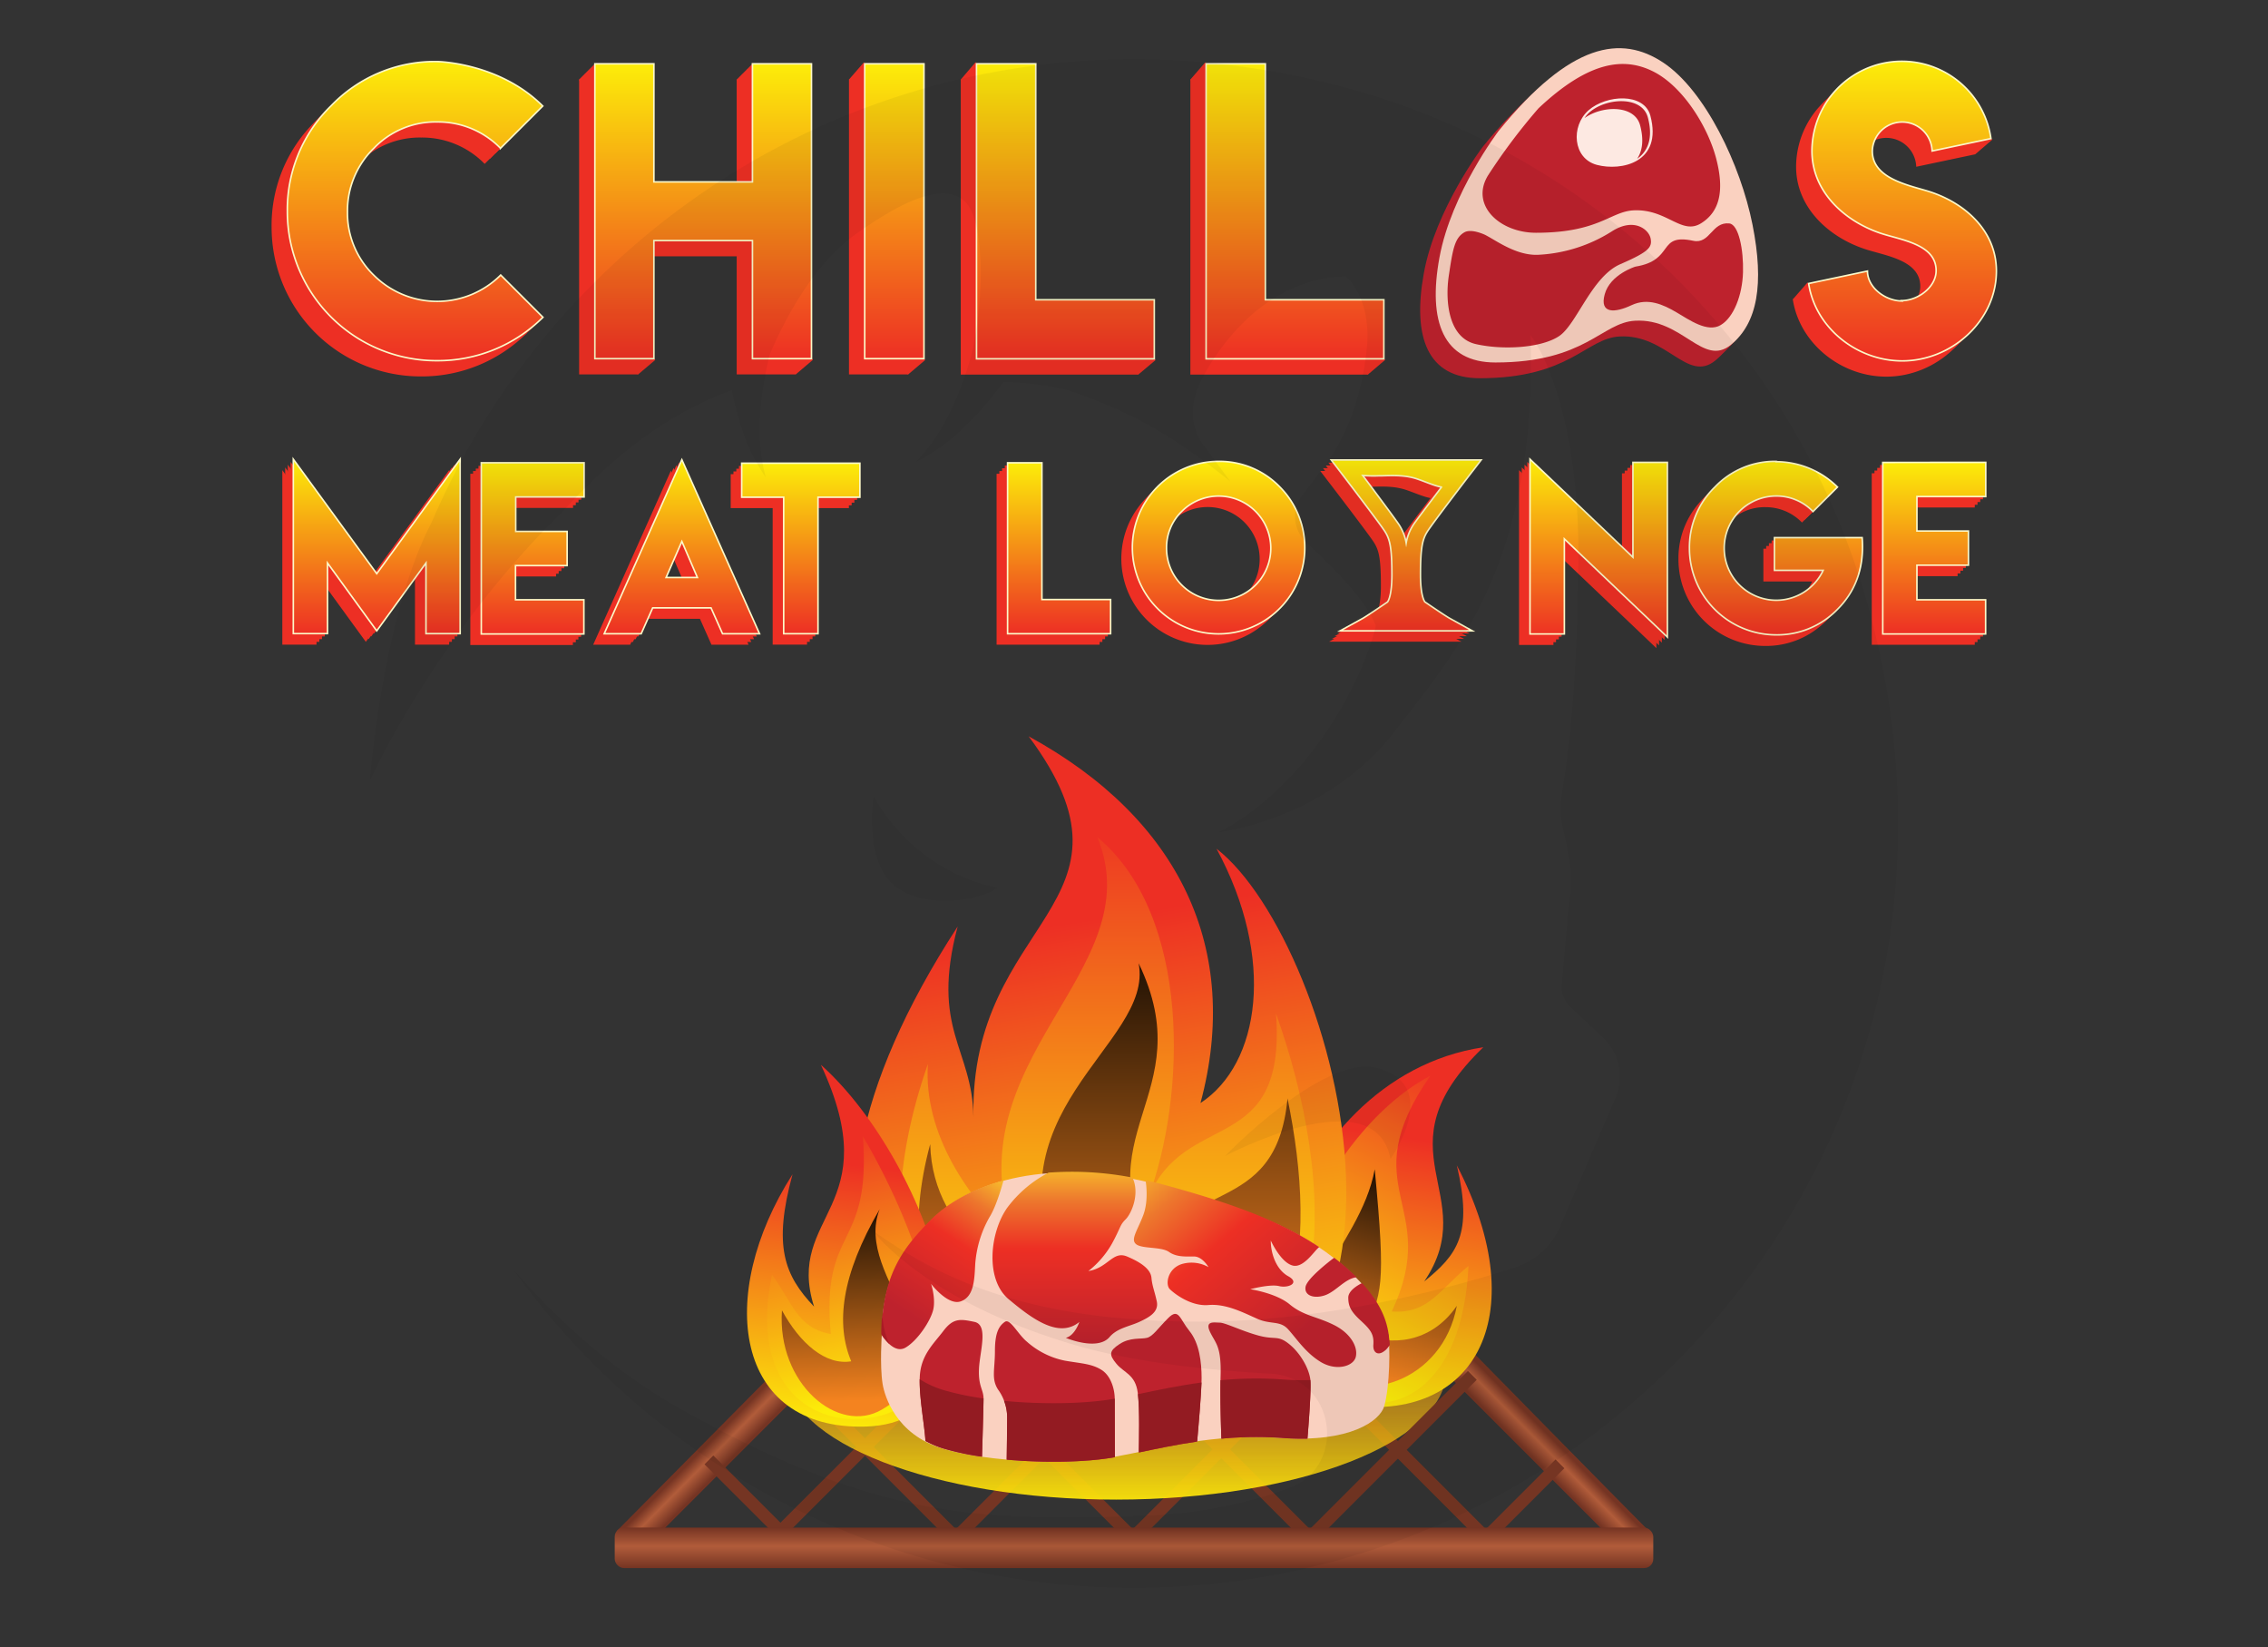 <svg xmlns="http://www.w3.org/2000/svg" xmlns:xlink="http://www.w3.org/1999/xlink" viewBox="0 0 730 530"><rect x="0" y="0" width="730" height="530" fill="#333333" stroke="none"/><defs><style>.cls-1{isolation:isolate;}.cls-2{fill:#ed2f24;}.cls-3{fill:#be222d;}.cls-4{fill:url(#linear-gradient);}.cls-5{fill:url(#linear-gradient-2);}.cls-6{fill:url(#linear-gradient-3);}.cls-7{fill:url(#linear-gradient-4);}.cls-8{fill:url(#linear-gradient-5);}.cls-9{fill:url(#linear-gradient-6);}.cls-10{fill:#fad1c0;}.cls-11{fill:#fde9e2;}.cls-12,.cls-23,.cls-24{fill:none;}.cls-12{stroke:#fcf8c8;stroke-miterlimit:10;stroke-width:0.5px;}.cls-13{fill:url(#linear-gradient-7);}.cls-14{fill:url(#linear-gradient-8);}.cls-15{fill:url(#linear-gradient-9);}.cls-16{fill:url(#linear-gradient-10);}.cls-17{fill:url(#linear-gradient-11);}.cls-18{fill:url(#linear-gradient-12);}.cls-19{fill:url(#linear-gradient-13);}.cls-20{fill:url(#linear-gradient-14);}.cls-21{fill:url(#linear-gradient-15);}.cls-22{fill:url(#linear-gradient-16);}.cls-23,.cls-24{stroke:#753523;stroke-linejoin:round;stroke-width:4px;}.cls-23{stroke-linecap:round;}.cls-25{fill:url(#linear-gradient-17);}.cls-26,.cls-31,.cls-34,.cls-37{mix-blend-mode:screen;}.cls-26{fill:url(#linear-gradient-18);}.cls-27{fill:url(#linear-gradient-19);}.cls-28{fill:url(#linear-gradient-20);}.cls-29{fill:url(#linear-gradient-21);}.cls-30{fill:url(#linear-gradient-22);}.cls-31{fill:url(#linear-gradient-23);}.cls-32{fill:url(#linear-gradient-24);}.cls-33{fill:url(#linear-gradient-25);}.cls-34{fill:url(#linear-gradient-26);}.cls-35{fill:url(#linear-gradient-27);}.cls-36{fill:url(#linear-gradient-28);}.cls-37{fill:url(#linear-gradient-29);}.cls-38{fill:url(#linear-gradient-30);}.cls-39{fill:url(#linear-gradient-31);}.cls-40{fill:#931b22;}.cls-41{fill:#a91b25;}.cls-42{fill:url(#linear-gradient-32);}.cls-43{fill:url(#linear-gradient-33);}.cls-44{opacity:0.05;}</style><linearGradient id="linear-gradient" x1="133.61" y1="116.06" x2="133.61" y2="19.76" gradientUnits="userSpaceOnUse"><stop offset="0" stop-color="#ed2f24"/><stop offset="1" stop-color="#fced09"/></linearGradient><linearGradient id="linear-gradient-2" x1="226.33" y1="115.41" x2="226.33" y2="20.53" xlink:href="#linear-gradient"/><linearGradient id="linear-gradient-3" x1="287.86" y1="115.41" x2="287.86" y2="20.53" xlink:href="#linear-gradient"/><linearGradient id="linear-gradient-4" x1="342.92" y1="115.41" x2="342.92" y2="20.53" xlink:href="#linear-gradient"/><linearGradient id="linear-gradient-5" x1="416.82" y1="115.41" x2="416.82" y2="20.53" xlink:href="#linear-gradient"/><linearGradient id="linear-gradient-6" x1="612.36" y1="116.13" x2="612.36" y2="19.69" xlink:href="#linear-gradient"/><linearGradient id="linear-gradient-7" x1="121.25" y1="203.89" x2="121.25" y2="147.76" xlink:href="#linear-gradient"/><linearGradient id="linear-gradient-8" x1="171.44" y1="203.96" x2="171.44" y2="148.91" xlink:href="#linear-gradient"/><linearGradient id="linear-gradient-9" x1="219.49" y1="203.89" x2="219.49" y2="147.93" xlink:href="#linear-gradient"/><linearGradient id="linear-gradient-10" x1="257.75" y1="203.89" x2="257.75" y2="149.05" xlink:href="#linear-gradient"/><linearGradient id="linear-gradient-11" x1="340.89" y1="203.91" x2="340.89" y2="148.92" xlink:href="#linear-gradient"/><linearGradient id="linear-gradient-12" x1="392.24" y1="204.28" x2="392.24" y2="148.47" xlink:href="#linear-gradient"/><linearGradient id="linear-gradient-13" x1="514.57" y1="205.03" x2="514.57" y2="147.76" xlink:href="#linear-gradient"/><linearGradient id="linear-gradient-14" x1="571.63" y1="204.32" x2="571.63" y2="148.47" xlink:href="#linear-gradient"/><linearGradient id="linear-gradient-15" x1="622.57" y1="203.98" x2="622.57" y2="148.78" xlink:href="#linear-gradient"/><linearGradient id="linear-gradient-16" x1="452.61" y1="202.95" x2="452.61" y2="148" xlink:href="#linear-gradient"/><linearGradient id="linear-gradient-17" x1="424.86" y1="457.93" x2="418.36" y2="451.47" gradientTransform="matrix(-1, 0, 0, 1, 907.22, 0)" gradientUnits="userSpaceOnUse"><stop offset="0" stop-color="#753423"/><stop offset="0.54" stop-color="#b15c3a"/><stop offset="0.95" stop-color="#753423"/></linearGradient><linearGradient id="linear-gradient-18" x1="356.53" y1="288.73" x2="356.53" y2="437.19" gradientUnits="userSpaceOnUse"><stop offset="0"/><stop offset="1" stop-color="#f4831f"/></linearGradient><linearGradient id="linear-gradient-19" x1="232.44" y1="472.29" x2="226" y2="465.89" gradientTransform="matrix(1, 0, 0, 1, 0, 0)" xlink:href="#linear-gradient-17"/><linearGradient id="linear-gradient-20" x1="359.24" y1="377.45" x2="359.24" y2="487.92" gradientUnits="userSpaceOnUse"><stop offset="0" stop-color="#ed2f24" stop-opacity="0"/><stop offset="1" stop-color="#fced09"/></linearGradient><linearGradient id="linear-gradient-21" x1="544.02" y1="366.11" x2="558.13" y2="454.93" gradientTransform="matrix(-1, 0, 0, 1, 996.83, 0)" xlink:href="#linear-gradient"/><linearGradient id="linear-gradient-22" x1="520.33" y1="346.33" x2="567.05" y2="442.05" gradientTransform="matrix(-1, 0, 0, 1, 996.83, 0)" xlink:href="#linear-gradient"/><linearGradient id="linear-gradient-23" x1="537.7" y1="372.69" x2="557.86" y2="441.41" gradientTransform="matrix(-1, 0, 0, 1, 996.83, 0)" xlink:href="#linear-gradient-18"/><linearGradient id="linear-gradient-24" x1="340.69" y1="297.58" x2="367.22" y2="464.6" xlink:href="#linear-gradient"/><linearGradient id="linear-gradient-25" x1="356.47" y1="258.51" x2="356.47" y2="443.84" xlink:href="#linear-gradient"/><linearGradient id="linear-gradient-26" x1="357.1" y1="289.14" x2="357.1" y2="437.2" xlink:href="#linear-gradient-18"/><linearGradient id="linear-gradient-27" x1="307.47" y1="374.2" x2="320.91" y2="458.84" gradientTransform="translate(73.87 -64.21) rotate(14.54)" xlink:href="#linear-gradient"/><linearGradient id="linear-gradient-28" x1="288.06" y1="366.75" x2="327.66" y2="447.88" gradientTransform="translate(73.87 -64.21) rotate(14.54)" xlink:href="#linear-gradient"/><linearGradient id="linear-gradient-29" x1="303.5" y1="381.9" x2="322.96" y2="448.26" gradientTransform="translate(73.87 -64.21) rotate(14.54)" xlink:href="#linear-gradient-18"/><linearGradient id="linear-gradient-30" x1="345.95" y1="355.98" x2="345.95" y2="432.18" gradientUnits="userSpaceOnUse"><stop offset="0.27" stop-color="#f6b42c"/><stop offset="0.4" stop-color="#ed772d"/><stop offset="0.6" stop-color="#ed2f24"/><stop offset="1" stop-color="#be222d"/></linearGradient><linearGradient id="linear-gradient-31" x1="292.74" y1="423.26" x2="330.88" y2="363.83" gradientUnits="userSpaceOnUse"><stop offset="0" stop-color="#be222d"/><stop offset="0.4" stop-color="#ed2f24"/><stop offset="0.6" stop-color="#ed772d"/><stop offset="0.73" stop-color="#f6b42c"/></linearGradient><linearGradient id="linear-gradient-32" x1="353.03" y1="351.99" x2="419.9" y2="430.94" gradientUnits="userSpaceOnUse"><stop offset="0.27" stop-color="#f6b42c"/><stop offset="0.4" stop-color="#ed772d"/><stop offset="0.6" stop-color="#ed2f24"/><stop offset="0.98" stop-color="#be222d"/></linearGradient><linearGradient id="linear-gradient-33" x1="365" y1="504.59" x2="365" y2="491.56" gradientUnits="userSpaceOnUse"><stop offset="0" stop-color="#753423"/><stop offset="0.54" stop-color="#b15c3a"/><stop offset="1" stop-color="#753423"/></linearGradient></defs><g class="cls-1"><g id="Layer_1" data-name="Layer 1"><polygon class="cls-2" points="383.14 25.6 387.89 20.11 390.82 22.37 385.52 30.14 383.14 25.6"/><polygon class="cls-2" points="309.24 25.6 313.98 20.05 318.78 24.35 311.83 29.81 309.24 25.6"/><polygon class="cls-2" points="273.25 25.6 278.02 20.11 281.11 22.64 275.49 29.81 273.25 25.6"/><polygon class="cls-2" points="577.07 96.31 581.78 90.9 586.16 95.9 581.53 99.71 577.07 96.31"/><polygon class="cls-2" points="635.75 49.66 641.3 44.9 637.09 42.46 633.03 48.25 635.75 49.66"/><polygon class="cls-2" points="440.35 120.48 445.85 115.8 442.17 112.66 437.37 117.91 440.35 120.48"/><polygon class="cls-2" points="366.45 120.48 371.97 115.84 369.19 113.69 362.87 118.41 366.45 120.48"/><polygon class="cls-2" points="292.32 120.48 297.8 115.84 295.56 113.98 287.5 117.54 292.32 120.48"/><polygon class="cls-2" points="256.13 120.48 261.64 115.8 259.62 113.11 253.7 117.54 256.13 120.48"/><polygon class="cls-2" points="205.4 120.48 210.93 115.8 208.2 113.03 202.36 118.99 205.4 120.48"/><polygon class="cls-2" points="237.13 25.6 242.2 20.53 244.71 24.68 239.08 30.42 237.13 25.6"/><polygon class="cls-2" points="186.38 25.6 191.46 20.53 193.97 24.68 188.34 30.42 186.38 25.6"/><path class="cls-2" d="M135.51,121.13a48,48,0,0,1-48.09-48A46.7,46.7,0,0,1,101.55,39a46.33,46.33,0,0,1,34-14.18s20,.22,34.08,14.3L156,52.74a28.1,28.1,0,0,0-20.42-8.48,27.52,27.52,0,0,0-20.37,8.48,28.06,28.06,0,0,0-8.47,20.42A28.83,28.83,0,0,0,135.57,102a27.9,27.9,0,0,0,20.48-8.47l13.6,13.59A47.92,47.92,0,0,1,135.51,121.13Z"/><path class="cls-2" d="M205.4,25.6v38h31.72v-38h19v94.88h-19v-38H205.4v38h-19V25.6Z"/><path class="cls-2" d="M273.26,25.6h19.07v94.88H273.26Z"/><path class="cls-2" d="M328.31,25.6v75.93h38.14v19H309.24V25.6Z"/><path class="cls-2" d="M402.21,25.6v75.93h38.14v19H383.14V25.6Z"/><path class="cls-2" d="M607,101.8c5.27,0,11.08-4.37,11.08-9.64,0-8.66-11.63-9.87-18.19-12.14-11.57-3.94-21.78-13.44-21.78-26.36a28.95,28.95,0,0,1,57.61-4l-18.94,4a9.63,9.63,0,0,0-19.25.06c0,8.54,10.82,10.82,17.41,12.77,12,3.46,22.54,12.58,22.54,25.79,0,16-14.37,28.92-30.34,28.92-14.67,0-27.94-10.76-30.1-24.89l18.94-4c0,5.29,5.75,9.61,11.11,9.61Z"/><path class="cls-3" d="M477.29,47.19s-15.24,20-19,40.72,1.25,33.8,18,33.8c29.09,0,34.16-12.86,45-13.44,15.24-.81,21.82,15.07,30.82,7.74,8.55-7,10.73-19.55,6.93-38.68S543.78,34.16,530.27,25.2,500.49,18.69,477.29,47.19Z"/><path class="cls-2" d="M137.2,119.44a48,48,0,0,1-48.09-48,46.7,46.7,0,0,1,14.13-34.08,46.29,46.29,0,0,1,34-14.18s20,.22,34.08,14.3l-13.6,13.6a28.06,28.06,0,0,0-20.42-8.48,27.49,27.49,0,0,0-20.37,8.48,28.06,28.06,0,0,0-8.47,20.42,28.83,28.83,0,0,0,28.84,28.84,27.91,27.91,0,0,0,20.48-8.48l13.6,13.6A47.92,47.92,0,0,1,137.2,119.44Z"/><path class="cls-2" d="M207.09,23.91v38h31.72v-38h19v94.88h-19v-38H207.09v38h-19V23.91Z"/><path class="cls-2" d="M275,23.91H294v94.88H275Z"/><path class="cls-2" d="M330,23.91V99.84h38.14v19H310.93V23.91Z"/><path class="cls-2" d="M403.9,23.91V99.84H442v19H384.83V23.91Z"/><path class="cls-2" d="M608.72,100.11c5.27,0,11.08-4.37,11.08-9.64,0-8.66-11.63-9.87-18.19-12.14C590,74.39,579.83,64.89,579.83,52a28.95,28.95,0,0,1,57.61-4l-18.93,4a9.63,9.63,0,0,0-19.26.06c0,8.54,10.82,10.82,17.41,12.77,12,3.46,22.54,12.58,22.54,25.79,0,16-14.36,28.92-30.34,28.92-14.67,0-27.94-10.76-30.1-24.89l18.94-4c0,5.29,5.75,9.61,11.11,9.61Z"/><path class="cls-3" d="M479,45.5s-15.23,20-19,40.72,1.25,33.8,18,33.8c29.09,0,34.16-12.86,45-13.44,15.24-.81,21.82,15.07,30.82,7.74,8.55-7,10.74-19.55,6.93-38.69S545.47,32.47,532,23.51,502.18,17,479,45.5Z"/><path class="cls-2" d="M138.89,117.75a48,48,0,0,1-48.09-48,46.69,46.69,0,0,1,14.13-34.08,46.34,46.34,0,0,1,34-14.19s20,.23,34.08,14.31l-13.6,13.59A28.08,28.08,0,0,0,139,40.88a27.53,27.53,0,0,0-20.37,8.47,28.1,28.1,0,0,0-8.47,20.43A28.83,28.83,0,0,0,139,98.62a27.91,27.91,0,0,0,20.48-8.48l13.6,13.6A47.92,47.92,0,0,1,138.89,117.75Z"/><path class="cls-2" d="M208.78,22.22v38H240.5v-38h19V117.1h-19v-38H208.78v38h-19V22.22Z"/><path class="cls-2" d="M276.64,22.22h19.07V117.1H276.64Z"/><path class="cls-2" d="M331.69,22.22V98.15h38.14V117.1H312.62V22.22Z"/><path class="cls-2" d="M405.59,22.22V98.15h38.14V117.1H386.52V22.22Z"/><path class="cls-2" d="M610.41,98.42c5.27,0,11.08-4.37,11.08-9.64,0-8.66-11.62-9.87-18.19-12.14-11.56-4-21.78-13.44-21.78-26.36a28.95,28.95,0,0,1,57.61-4l-18.93,4a9.63,9.63,0,0,0-19.26,0c0,8.55,10.83,10.82,17.41,12.78,12,3.45,22.54,12.58,22.54,25.79,0,16-14.36,28.92-30.33,28.92-14.68,0-27.95-10.77-30.11-24.89l18.94-4c0,5.29,5.76,9.61,11.11,9.61Z"/><path class="cls-3" d="M480.67,43.81s-15.23,19.95-19,40.72,1.25,33.8,18,33.8c29.08,0,34.15-12.86,45-13.44,15.24-.81,21.82,15.07,30.82,7.74,8.55-7,10.74-19.55,6.93-38.69s-15.24-43.16-28.74-52.12S503.88,15.3,480.67,43.81Z"/><path class="cls-4" d="M140.58,116.06A48,48,0,0,1,92.49,68,46.67,46.67,0,0,1,106.62,34a46.34,46.34,0,0,1,34-14.19s20,.23,34.08,14.31l-13.6,13.59a28.06,28.06,0,0,0-20.42-8.47,27.51,27.51,0,0,0-20.36,8.47,28.11,28.11,0,0,0-8.48,20.43,27.84,27.84,0,0,0,8.48,20.42,28.9,28.9,0,0,0,40.84-.06l13.6,13.6A48,48,0,0,1,140.58,116.06Z"/><path class="cls-5" d="M210.47,20.53v38h31.72v-38h19v94.88h-19v-38H210.47v38h-19V20.53Z"/><path class="cls-6" d="M278.33,20.53H297.4v94.88H278.33Z"/><path class="cls-7" d="M333.38,20.53V96.46h38.15v19H314.31V20.53Z"/><path class="cls-8" d="M407.28,20.53V96.46h38.14v19H388.21V20.53Z"/><path class="cls-9" d="M612.1,96.73c5.27,0,11.08-4.37,11.08-9.64,0-8.66-11.62-9.87-18.18-12.14-11.57-4-21.79-13.44-21.79-26.36a28.95,28.95,0,0,1,57.61-4l-18.93,4a9.63,9.63,0,0,0-19.25,0c0,8.55,10.82,10.82,17.41,12.78C632,64.87,642.58,74,642.58,87.2c0,16-14.36,28.93-30.33,28.93-14.68,0-28-10.77-30.1-24.9l18.93-4c0,5.3,5.76,9.62,11.11,9.62Z"/><path class="cls-10" d="M482.37,42.12s-15.24,20-19.05,40.72,1.26,33.8,18,33.8c29.09,0,34.15-12.86,45-13.44,15.24-.82,21.82,15.07,30.82,7.74,8.55-7,10.74-19.55,6.93-38.69s-15.24-43.16-28.74-52.12S505.57,13.61,482.37,42.12Z"/><path class="cls-3" d="M495.16,34.89A192.26,192.26,0,0,0,479,56.37c-5.93,9.56,3.65,18.53,15.39,18.53,20.39,0,23.94-6.91,31.55-7.22,10.68-.43,15.29,8.09,21.6,4.16,6-3.74,7.53-10.5,4.86-20.77s-10.68-23.18-20.15-28S511.42,19.58,495.16,34.89Z"/><path class="cls-3" d="M478,75.57s-4.36-2.11-6.66-.81c-3.18,1.8-3.76,5.63-5,13.87s-.17,20.09,8.72,22.1,21.18,1.21,26.82-2.61S512.33,89,521.55,85s10.26-5.43,9.74-8.24-5.29-7-12.64-2.21A48.76,48.76,0,0,1,494.9,82C487.89,82.2,481.57,77.37,478,75.57Z"/><path class="cls-3" d="M526.37,85.8s-8.1,2.48-9.86,8.89,3.35,6,8.62,3.52,10.21-.21,14.43,2.27,10,6.62,14.25,4.14,7-9.72,7.21-17-1.4-15.39-4.4-15.72c-5.63-.62-6.17,6.73-11.61,5.58C533.23,75,539.21,83.73,526.37,85.8Z"/><path class="cls-11" d="M531.2,37.2c-2-7.44-14.18-6.76-19.92-1.69S506.21,51,514,53.06,535.25,52.39,531.2,37.2Z"/><path class="cls-12" d="M140.58,116.06A48,48,0,0,1,92.49,68,46.67,46.67,0,0,1,106.62,34a46.34,46.34,0,0,1,34-14.19s20,.23,34.08,14.31l-13.6,13.59a28.06,28.06,0,0,0-20.42-8.47,27.51,27.51,0,0,0-20.36,8.47,28.11,28.11,0,0,0-8.48,20.43,27.84,27.84,0,0,0,8.48,20.42,28.9,28.9,0,0,0,40.84-.06l13.6,13.6A48,48,0,0,1,140.58,116.06Z"/><path class="cls-12" d="M210.47,20.53v38h31.72v-38h19v94.88h-19v-38H210.47v38h-19V20.53Z"/><path class="cls-12" d="M278.33,20.53H297.4v94.88H278.33Z"/><path class="cls-12" d="M333.38,20.53V96.46h38.15v19H314.31V20.53Z"/><path class="cls-12" d="M407.28,20.53V96.46h38.14v19H388.21V20.53Z"/><path class="cls-12" d="M612.1,96.73c5.27,0,11.08-4.37,11.08-9.64,0-8.66-11.62-9.87-18.18-12.14-11.57-4-21.79-13.44-21.79-26.36a28.95,28.95,0,0,1,57.61-4l-18.93,4a9.63,9.63,0,0,0-19.25,0c0,8.55,10.82,10.82,17.41,12.78C632,64.87,642.58,74,642.58,87.2c0,16-14.36,28.93-30.33,28.93-14.68,0-28-10.77-30.1-24.9l18.93-4c0,5.3,5.76,9.62,11.11,9.62Z"/><path class="cls-3" d="M530.39,37.78c-1.87-7-13.4-6.38-18.82-1.6A10.11,10.11,0,0,0,510,38c5.71-4.1,16.13-4.34,17.9,2.32,1.29,4.84.69,8.33-.95,10.77C530.28,48.77,532.22,44.61,530.39,37.78Z"/><path class="cls-2" d="M117.73,188.14l26.84-36.85v56.14h-11V184.7l-15.82,21.84L101.87,184.7v22.73h-11V151.29Z"/><path class="cls-2" d="M184.45,152.45v11h-22v11.05h16.53v11H162.4v11.06h22v11H151.38V152.45Z"/><path class="cls-2" d="M215.94,151.46l25,56H229l-3.71-8.34H206.55l-3.71,8.34H190.93Zm5,37.9-5-11.6-5.07,11.6Z"/><path class="cls-2" d="M273.23,152.58V163.5H259.76v43.93H248.7V163.5H235.19V152.58Z"/><path class="cls-2" d="M331.83,152.45v44h22.1v11H320.77v-55Z"/><path class="cls-2" d="M408.41,160.23A27.76,27.76,0,1,1,388.69,152,26.93,26.93,0,0,1,408.41,160.23Zm-31.56,7.84a16.73,16.73,0,0,0,0,23.68,16.75,16.75,0,1,0,0-23.68Z"/><path class="cls-2" d="M522.06,182.84V152.31h11.08v56.26L500,177v30.53H488.93V151.29Z"/><path class="cls-2" d="M568.14,152.11a28.08,28.08,0,0,1,19.75,8.15L580,168.14a16.24,16.24,0,0,0-11.8-4.94,15.94,15.94,0,0,0-11.8,4.94,16.71,16.71,0,0,0,0,23.68,15.94,15.94,0,0,0,11.8,4.91,16.68,16.68,0,0,0,15.08-9.62h-15.7V176.57h28.25c.79,10.28-2.59,17.74-8,23.13a27,27,0,0,1-19.71,8.15A27.88,27.88,0,0,1,540.24,180a27,27,0,0,1,8.18-19.75A26.65,26.65,0,0,1,568.11,152Z"/><path class="cls-2" d="M635.62,152.31v11H613.51v11.09h16.58v11H613.51v11.08h22.11v11H602.46v-55.2Z"/><path class="cls-2" d="M470.64,154.9l2.57-3.36H424.94l2.57,3.36c.13.16,12.79,16.67,14.64,19.53,1.64,2.53,2.32,5,2.32,14.09,0,6.62-1.2,8.46-1.4,8.73-1.87,1.28-6.86,4.66-8.06,5.31l-7.22,3.92h42.58l-7.23-3.92c-1.07-.58-5.39-3.49-8.06-5.31-.2-.27-1.4-2.11-1.4-8.73,0-9.05.68-11.57,2.32-14.09C457.85,171.57,470.51,155.06,470.64,154.9ZM451.4,172.36a15.71,15.71,0,0,0-2.32,5.87,15.71,15.71,0,0,0-2.32-5.87c-1.16-1.79-11.67-15.82-11.67-15.82a39.53,39.53,0,0,0,5.23.11c.55,0,.88,0,.88,0,3.81-.13,7.7-.28,11.62,1.08,2.9,1,5.44,2.17,7.62,2.54C460.44,160.25,452.25,171.05,451.4,172.36Z"/><path class="cls-2" d="M118.61,187.25l26.85-36.84v56.13h-11V183.82l-15.82,21.84-15.85-21.84v22.72h-11V150.41Z"/><path class="cls-2" d="M185.33,151.56v11H163.28v11.06h16.54v11H163.28v11.06h22.05v11H152.26V151.56Z"/><path class="cls-2" d="M216.82,150.58l25,56H229.92l-3.71-8.33H207.43l-3.71,8.33h-11.9Zm5,37.9-5-11.6-5.07,11.6Z"/><path class="cls-2" d="M274.12,151.7v10.92H260.64v43.92h-11V162.62H236.08V151.7Z"/><path class="cls-2" d="M332.71,151.57v44h22.11v11H321.66v-55Z"/><path class="cls-2" d="M409.29,159.34a27.75,27.75,0,1,1-19.72-8.22A27,27,0,0,1,409.29,159.34Zm-31.55,7.85a16.71,16.71,0,0,0,0,23.68,16.75,16.75,0,1,0,0-23.68Z"/><path class="cls-2" d="M522.94,182V151.43H534v56.25l-33.16-31.59v30.54H489.81V150.41Z"/><path class="cls-2" d="M569,151.22a28.13,28.13,0,0,1,19.76,8.16l-7.88,7.88a16.27,16.27,0,0,0-11.81-4.95,16.77,16.77,0,0,0,0,33.54,16.7,16.7,0,0,0,15.08-9.62H568.48V175.68h28.24c.79,10.28-2.58,17.74-8,23.13A27,27,0,0,1,569,207a27.91,27.91,0,0,1-27.87-27.87,27.08,27.08,0,0,1,8.19-19.76A26.63,26.63,0,0,1,569,151.12Z"/><path class="cls-2" d="M636.5,151.43v11H614.39v11.09H631v11H614.39v11.09H636.5v11H603.34v-55.2Z"/><path class="cls-2" d="M471.52,154l2.58-3.36H425.82L428.4,154c.12.17,12.78,16.68,14.63,19.53,1.64,2.53,2.33,5.05,2.33,14.1,0,6.61-1.2,8.46-1.41,8.72-1.87,1.28-6.86,4.67-8.06,5.32l-7.21,3.92h42.57L464,201.68c-1.07-.58-5.4-3.49-8.06-5.32-.2-.26-1.41-2.11-1.41-8.72,0-9,.69-11.57,2.33-14.1C458.74,170.69,471.39,154.18,471.52,154Zm-19.23,17.46a15.6,15.6,0,0,0-2.33,5.88,15.75,15.75,0,0,0-2.32-5.88c-1.16-1.79-11.66-15.81-11.66-15.81a41.16,41.16,0,0,0,5.22.11c.56,0,.88,0,.88,0,3.81-.12,7.71-.28,11.62,1.08,2.9,1,5.44,2.17,7.63,2.55C461.33,159.37,453.13,170.17,452.29,171.47Z"/><path class="cls-2" d="M119.5,186.37l26.84-36.85v56.14h-11V182.93L119.5,204.78l-15.86-21.85v22.73h-11V149.52Z"/><path class="cls-2" d="M186.21,150.68v11h-22v11.06H180.7v11H164.17v11.05h22v11H153.14v-55Z"/><path class="cls-2" d="M217.71,149.69l25,56H230.81l-3.71-8.33H208.32l-3.71,8.33H192.7Zm5,37.9-5-11.6-5.07,11.6Z"/><path class="cls-2" d="M275,150.82v10.92H261.53v43.92H250.47V161.74H237V150.82Z"/><path class="cls-2" d="M333.59,150.68v44H355.7v11H322.54v-55Z"/><path class="cls-2" d="M410.18,158.46a27.76,27.76,0,1,1-19.72-8.22A26.94,26.94,0,0,1,410.18,158.46Zm-31.56,7.85A16.73,16.73,0,0,0,402.26,190a16.73,16.73,0,1,0-23.64-23.67Z"/><path class="cls-2" d="M523.82,181.08V150.55h11.09V206.8l-33.16-31.59v30.53H490.7V149.52Z"/><path class="cls-2" d="M569.91,150.34a28.08,28.08,0,0,1,19.75,8.15l-7.88,7.88a16.28,16.28,0,0,0-11.8-4.94,16,16,0,0,0-11.81,4.94,16.73,16.73,0,0,0,0,23.68A15.94,15.94,0,0,0,570,195a16.67,16.67,0,0,0,15.07-9.62H569.36V174.8h28.25c.78,10.28-2.59,17.74-8,23.13a27,27,0,0,1-19.72,8.15A27.89,27.89,0,0,1,542,178.21a27.06,27.06,0,0,1,8.19-19.75,26.63,26.63,0,0,1,19.68-8.22Z"/><path class="cls-2" d="M637.38,150.55v11h-22.1v11.09h16.58v11H615.28v11.09h22.1v11H604.22V150.55Z"/><path class="cls-2" d="M472.41,153.13l2.57-3.36H426.71l2.57,3.36c.13.16,12.79,16.67,14.64,19.53,1.64,2.53,2.32,5.05,2.32,14.09,0,6.62-1.2,8.47-1.4,8.73-1.87,1.28-6.87,4.66-8.06,5.31l-7.22,3.92h42.57l-7.22-3.92c-1.07-.58-5.39-3.48-8.06-5.31-.2-.26-1.4-2.11-1.4-8.73,0-9.05.68-11.56,2.32-14.09C459.62,169.8,472.28,153.29,472.41,153.13Zm-19.24,17.46a15.77,15.77,0,0,0-2.32,5.87,15.62,15.62,0,0,0-2.33-5.87c-1.16-1.79-11.66-15.81-11.66-15.81a43.27,43.27,0,0,0,5.23.11l.88,0c3.8-.12,7.7-.28,11.62,1.08,2.89,1,5.43,2.17,7.62,2.54C462.21,158.48,454,169.29,453.17,170.59Z"/><path class="cls-2" d="M120.38,185.49l26.84-36.85v56.14h-11V182.05l-15.82,21.84-15.86-21.84v22.73h-11V148.64Z"/><path class="cls-2" d="M187.1,149.8v11h-22v11.05h16.53v11H165.05v11.06h22v11H154v-55Z"/><path class="cls-2" d="M218.59,148.81l25,56H231.69L228,196.44H209.2l-3.71,8.34H193.58Zm5,37.9-5-11.6-5.07,11.6Z"/><path class="cls-2" d="M275.88,149.93v10.92H262.41v43.93H251.35V160.85H237.84V149.93Z"/><path class="cls-2" d="M334.48,149.8v44h22.1v11H323.42v-55Z"/><path class="cls-2" d="M411.06,157.58a27.76,27.76,0,1,1-19.72-8.22A26.93,26.93,0,0,1,411.06,157.58Zm-31.56,7.84a16.73,16.73,0,0,0,23.64,23.68,16.73,16.73,0,1,0-23.64-23.68Z"/><path class="cls-2" d="M524.71,180.19V149.66h11.08v56.26l-33.16-31.59v30.53H491.58V148.64Z"/><path class="cls-2" d="M570.79,149.46a28.08,28.08,0,0,1,19.75,8.15l-7.88,7.88a16.25,16.25,0,0,0-11.8-5,16,16,0,0,0-11.8,5,16.71,16.71,0,0,0,0,23.68,15.94,15.94,0,0,0,11.8,4.91,16.68,16.68,0,0,0,15.08-9.62h-15.7V173.92h28.25c.79,10.28-2.59,17.74-8,23.13a27,27,0,0,1-19.71,8.15,27.88,27.88,0,0,1-27.87-27.87,27,27,0,0,1,8.18-19.75,26.66,26.66,0,0,1,19.69-8.22Z"/><path class="cls-2" d="M638.27,149.66v11H616.16v11.09h16.58v11H616.16v11.08h22.11v11H605.11v-55.2Z"/><path class="cls-2" d="M473.29,152.24l2.57-3.35H427.59l2.57,3.35c.13.17,12.79,16.68,14.64,19.54,1.64,2.53,2.32,5,2.32,14.09,0,6.62-1.2,8.46-1.4,8.73-1.87,1.28-6.86,4.66-8.06,5.31l-7.22,3.92H473l-7.23-3.92c-1.07-.58-5.39-3.49-8.06-5.31-.2-.27-1.4-2.11-1.4-8.73,0-9.05.68-11.57,2.32-14.09C460.5,168.92,473.16,152.41,473.29,152.24Zm-19.24,17.47a15.71,15.71,0,0,0-2.32,5.87,15.71,15.71,0,0,0-2.32-5.87c-1.16-1.79-11.67-15.82-11.67-15.82A39.53,39.53,0,0,0,443,154c.55,0,.88,0,.88,0,3.81-.13,7.7-.28,11.62,1.08,2.9,1,5.44,2.17,7.62,2.54C463.09,157.6,454.9,168.4,454.05,169.71Z"/><path class="cls-13" d="M121.26,184.6l26.85-36.84v56.13h-11V181.17L121.26,203l-15.85-21.84v22.72h-11V147.76Z"/><path class="cls-14" d="M188,148.91v11h-22V171h16.54v11H165.93V193h22v11H154.91V148.91Z"/><path class="cls-15" d="M219.47,147.93l25,56H232.57l-3.71-8.33H210.08l-3.7,8.33H194.47Zm5,37.9-5-11.6-5.07,11.6Z"/><path class="cls-16" d="M276.77,149.05V160H263.29v43.92H252.24V160H238.73V149.05Z"/><path class="cls-17" d="M335.36,148.92v44h22.11v11H324.31v-55Z"/><path class="cls-18" d="M411.94,156.69a27.75,27.75,0,1,1-19.72-8.22A26.95,26.95,0,0,1,411.94,156.69Zm-31.55,7.85a16.28,16.28,0,0,0-4.92,11.84,16.78,16.78,0,1,0,4.92-11.84Z"/><path class="cls-19" d="M525.59,179.31V148.78h11.09V205l-33.16-31.59V204H492.46V147.76Z"/><path class="cls-20" d="M571.67,148.57a28.09,28.09,0,0,1,19.76,8.16l-7.88,7.88a16.27,16.27,0,0,0-11.81-5,16.77,16.77,0,0,0,0,33.54,16.7,16.7,0,0,0,15.08-9.62H571.13V173h28.24c.79,10.28-2.58,17.74-8,23.13a27,27,0,0,1-19.72,8.16,27.91,27.91,0,0,1-27.87-27.87A27.08,27.08,0,0,1,552,156.69a26.63,26.63,0,0,1,19.68-8.22Z"/><path class="cls-21" d="M639.15,148.78v11H617v11.09h16.58v11H617V193h22.11v11H606v-55.2Z"/><path class="cls-22" d="M474.17,151.36l2.58-3.36H428.47l2.58,3.36c.13.17,12.78,16.68,14.63,19.53,1.64,2.53,2.33,5.05,2.33,14.1,0,6.61-1.2,8.46-1.41,8.72-1.87,1.28-6.86,4.67-8.06,5.32L431.33,203H473.9L466.68,199c-1.07-.58-5.4-3.49-8.06-5.32-.2-.26-1.41-2.11-1.41-8.72,0-9.05.69-11.57,2.33-14.1C461.39,168,474,151.53,474.17,151.36Zm-19.23,17.46a15.6,15.6,0,0,0-2.33,5.88,15.75,15.75,0,0,0-2.32-5.88C449.13,167,438.63,153,438.63,153a41.16,41.16,0,0,0,5.22.11c.56,0,.88,0,.88,0,3.81-.12,7.71-.28,11.62,1.08,2.9,1,5.44,2.17,7.63,2.55C464,156.72,455.78,167.52,454.94,168.82Z"/><path class="cls-12" d="M121.26,184.6l26.85-36.84v56.13h-11V181.17L121.26,203l-15.85-21.84v22.72h-11V147.76Z"/><path class="cls-12" d="M188,148.91v11h-22V171h16.54v11H165.93V193h22v11H154.91V148.91Z"/><path class="cls-12" d="M219.47,147.93l25,56H232.57l-3.71-8.33H210.08l-3.7,8.33H194.47Zm5,37.9-5-11.6-5.07,11.6Z"/><path class="cls-12" d="M276.77,149.05V160H263.29v43.92H252.24V160H238.73V149.05Z"/><path class="cls-12" d="M335.36,148.92v44h22.11v11H324.31v-55Z"/><path class="cls-12" d="M411.94,156.69a27.75,27.75,0,1,1-19.72-8.22A26.95,26.95,0,0,1,411.94,156.69Zm-31.55,7.85a16.28,16.28,0,0,0-4.92,11.84,16.78,16.78,0,1,0,4.92-11.84Z"/><path class="cls-12" d="M525.59,179.31V148.78h11.09V205l-33.16-31.59V204H492.46V147.76Z"/><path class="cls-12" d="M571.67,148.57a28.09,28.09,0,0,1,19.76,8.16l-7.88,7.88a16.27,16.27,0,0,0-11.81-5,16.77,16.77,0,0,0,0,33.54,16.7,16.7,0,0,0,15.08-9.62H571.13V173h28.24c.79,10.28-2.58,17.74-8,23.13a27,27,0,0,1-19.72,8.16,27.91,27.91,0,0,1-27.87-27.87A27.08,27.08,0,0,1,552,156.69a26.63,26.63,0,0,1,19.68-8.22Z"/><path class="cls-12" d="M639.15,148.78v11H617v11.09h16.58v11H617V193h22.11v11H606v-55.2Z"/><path class="cls-12" d="M474.17,151.36l2.58-3.36H428.47l2.58,3.36c.13.17,12.78,16.68,14.63,19.53,1.64,2.53,2.33,5.05,2.33,14.1,0,6.61-1.2,8.46-1.41,8.72-1.87,1.28-6.86,4.67-8.06,5.32L431.33,203H473.9L466.68,199c-1.07-.58-5.4-3.49-8.06-5.32-.2-.26-1.41-2.11-1.41-8.72,0-9.05.69-11.57,2.33-14.1C461.39,168,474,151.53,474.17,151.36Zm-19.23,17.46a15.6,15.6,0,0,0-2.33,5.88,15.75,15.75,0,0,0-2.32-5.88C449.13,167,438.63,153,438.63,153a41.16,41.16,0,0,0,5.22.11c.56,0,.88,0,.88,0,3.81-.12,7.71-.28,11.62,1.08,2.9,1,5.44,2.17,7.63,2.55C464,156.72,455.78,167.52,454.94,168.82Z"/><line class="cls-23" x1="385.51" y1="402.11" x2="476.37" y2="492.98"/><line class="cls-23" x1="363.66" y1="436.95" x2="420.63" y2="493.92"/><line class="cls-23" x1="249.73" y1="436.95" x2="307.24" y2="494.46"/><polygon class="cls-24" points="327.8 365.32 200.4 494.38 529.52 494.38 439.53 402.83 433.82 418.73 407.76 405.53 327.8 365.32"/><polygon class="cls-25" points="530.64 492.57 445.69 407.12 445.69 422.15 520.99 497.45 530.39 497.45 530.64 492.57"/><path class="cls-26" d="M414,353.2c-3.69,39.93-36.22,24.4-41.4,54C346,365,386.64,352.46,365.94,309.58c5.17,26.62-51.58,47.74-23.66,103.51C329,414.57,299.39,398.3,298.66,368a113.17,113.17,0,0,0-2.78,13.27c1.57,2.64,3.1,5.31,4.53,8l-4.64,2.17c-.24-.59-.51-1.17-.76-1.76-2.3,39.7,22.44,65.52,62.79,65.52C421.25,455.23,423.6,399.78,414,353.2Z"/><line class="cls-23" x1="306.69" y1="436.95" x2="364.08" y2="494.34"/><line class="cls-23" x1="365.17" y1="494.33" x2="411.49" y2="448.02"/><polygon class="cls-27" points="198.61 492.57 254.74 435.94 254.74 450.97 208.26 497.45 198.86 497.45 198.61 492.57"/><line class="cls-24" x1="228.17" y1="469.77" x2="252.87" y2="494.46"/><line class="cls-23" x1="308.25" y1="494.29" x2="354.53" y2="448.02"/><line class="cls-23" x1="249.8" y1="494.22" x2="323.34" y2="420.69"/><ellipse class="cls-28" cx="359.24" cy="441.2" rx="106.25" ry="41.35"/><path class="cls-29" d="M468.91,375c5.24,22.28.1,28.72-10.49,37.35,19-28.17-15.72-41.93,19-75.35-65.52,9.83-89.07,107-46.48,114.71C474.15,459.5,494.46,424.12,468.91,375Z"/><path class="cls-30" d="M472.67,407.37c-9.14,7.32-12.8,15.55-24.7,14.64,16.35-34.59-13.14-39.17,12.42-75.87-36,19-63.07,84.34-33.42,100.91C449.25,459.5,470.84,445.8,472.67,407.37Z"/><path class="cls-31" d="M425.1,440.31c12.41,12.42,39.23,4.58,43.81-20.12-8.52,12.45-21.85,12.8-30.09,9.14,6-13.31,7.32-14.64,3.66-53.07C437.91,401.88,407.71,422.92,425.1,440.31Z"/><path class="cls-32" d="M308.24,298.14c-8.84,33.18,4.79,39.16,5.09,61.41-1.4-64.36,58.32-68.05,17.77-122.61,48.66,26.55,68.57,68.57,55.3,118,19.17-12.53,24.33-46.45,5.16-81.84,39.07,30.23,82.11,187.84-30.23,187.28C288,460,239.67,403.57,308.24,298.14Z"/><path class="cls-33" d="M298.66,342.38c-1.48,22.48,13.11,43.68,28,56.77-21.39-58.25,44.45-86.33,26.54-129.77,30.23,25.07,28.75,83.32,16.22,116.5,11.8-29.49,44.73-13,41.29-59.72,18.19,50.63,26.77,131.24-49.4,131.24C295,457.4,276.54,405.79,298.66,342.38Z"/><path class="cls-34" d="M299.4,368.18c.73,30.23,30.23,46.45,43.5,45-27.85-55.61,28.75-76.68,23.59-103.22,20.65,42.76-19.91,55.29,6.64,97.32,5.16-29.49,37.6-14,41.28-53.82,9.59,46.45,7.24,101.74-56,101.74C311.19,455.18,285.39,419.79,299.4,368.18Z"/><path class="cls-35" d="M255.09,377.87c-6.31,23.15-2.64,32.49,6.93,42.58-9.44-29.79,23.81-31.52,2.2-77.81,35.54,31.78,63.48,115,14.45,116.41C236.31,460.29,230.22,416.78,255.09,377.87Z"/><path class="cls-36" d="M248.47,410.21c6.57,8.78,8,17.1,18.94,19.06-3.23-35.33,13.1-26.68,10.32-63.66,17.18,29.22,40.7,87,.07,90.92C261,458.16,241.1,445.45,248.47,410.21Z"/><path class="cls-37" d="M283.91,453.55c-14.16,8.35-33.88-8.44-32.22-31.89,5.76,10.56,14,17.77,22.29,16.39-5-12-3.29-27.54,9.15-48.93C274.26,411.44,313.49,436.11,283.91,453.55Z"/><line class="cls-24" x1="422.18" y1="494.29" x2="473.89" y2="442.58"/><line class="cls-24" x1="478.92" y1="494.23" x2="502.1" y2="471.05"/><path class="cls-10" d="M446.71,428.55c-.75-4.15-3.56-12.94-17.23-23.63-14.44-11.29-32.2-17.07-55.52-23.4-35.82-9.72-62-1.33-74.35,11.3-7.88,8.05-15.78,17.43-15.78,36.54,0,0-.71,10,.26,16,.63,3.84,4.24,16.19,19.21,20.73s40.85,5.34,55.17,2.75,31.91-7.77,54-6.15,31.76-5.52,33.07-10.2C447.34,446.17,447.56,433.28,446.71,428.55Z"/><path class="cls-3" d="M385.33,463.87c.43-4.82,1.43-16.38,1.43-20.41,0-5.13-.73-11.25-3.91-15.16s-3.43-7.58-6.85-4.16-4.89,5.87-6.85,6.36-5.38-.25-8.8,2-3.43,3.42-1,6.35,6.11,3.43,6.85,9.3c.67,5.38.38,15.21.33,19.27C372.31,466.19,378.54,464.86,385.33,463.87Z"/><path class="cls-38" d="M324.26,388.55c-5.71,8-7.21,23.14.38,29.5s16.17,12.72,22.77,7.34c0,0-1.42,4.37-4.35,5.11,0,0,10.15,4.33,14.06-.25,2.48-2.91,6.41-3.42,9.59-4.89s6.35-3.18,5.62-6.6-1.47-4.89-1.71-7.58-3.18-4.89-7.83-6.85S356.68,408,350.32,409a30.06,30.06,0,0,0,7.58-8.81c2.94-5.38,2.45-5.87,4.4-7.82s4.64-8.31,2.21-13.44a102,102,0,0,0-27-1.59A38.9,38.9,0,0,0,324.26,388.55Z"/><path class="cls-3" d="M358.8,450.17c0-3-1.14-7.44-4.32-9.4s-6.36-2-11.74-2.93a26.13,26.13,0,0,1-12.23-6.12c-2.94-2.44-5.38-7.58-7.09-6.36s-3.18,3.18-3.18,9.3-1.23,9,1,12.47a15.38,15.38,0,0,1,2.94,9.29c0,2.73-.1,10.29-.15,13.27,12.46,1.12,25.88.83,34.84-.78C358.83,464.9,358.8,452.7,358.8,450.17Z"/><path class="cls-39" d="M291.38,433.68c3.91-2.2,8.31-8.81,9.05-12.47s-.74-8.08-.74-8.08,5.38,7.1,9.54,5.63,4.4-6.6,4.65-11.74a35.56,35.56,0,0,1,4.64-15.41c2.36-3.76,4.33-11.22,4.47-11.78-10.35,2.84-18.44,7.59-23.78,13.08-7.89,8.09-15.39,17-15.39,36.16,0,0,0,.18,0,.5C284.71,431,288,435.56,291.38,433.68Z"/><path class="cls-3" d="M421.73,443.71c-.48-3.43-3.17-8.32-6.84-11.25s-4.41-1.23-9.79-2.69-10.76-4.16-12.47-4.16-4.89-.74-3.18,2.93,3.67,4.41,3.43,13.94c-.19,7.33.1,16.56.25,20.46a119.47,119.47,0,0,1,19.85-.23c2.82.21,5.43.27,7.85.22C421.18,458.77,422.14,446.54,421.73,443.71Z"/><path class="cls-3" d="M316.57,450.07c0-2.94-1.71-3.92-1.47-9.54s3.18-14.19-1.47-15.17-6.85-1.22-10,2.94-7.34,7.82-7.59,14.92c-.21,6.32,1.47,14.82,1.84,20.41a31.34,31.34,0,0,0,5.9,2.5,85.74,85.74,0,0,0,12.32,2.62C316.19,464.86,316.57,452.53,316.57,450.07Z"/><path class="cls-40" d="M366.55,467.37c5.76-1.2,12-2.52,18.78-3.5.39-4.36,1.24-14.2,1.4-19-7.44,1-14.23,2.46-20.46,3.75C366.87,454,366.6,463.41,366.55,467.37Z"/><path class="cls-41" d="M286.29,432.51a24.9,24.9,0,0,1-1.9-6c-.18-1.1-.32-2.36-.43-3.67-.19,2-.3,4.07-.3,6.31v.17A15.41,15.41,0,0,0,286.29,432.51Z"/><path class="cls-41" d="M447.22,432.84c-.09-1.48-.22-2.78-.37-3.8a34,34,0,0,1-.85,4.62,6.38,6.38,0,0,1-.42,1A7.8,7.8,0,0,0,447.22,432.84Z"/><path class="cls-40" d="M316.57,450.07V450a88.35,88.35,0,0,1-12.95-2.72,29.94,29.94,0,0,1-7.61-3.49c-.1,6.29,1.51,14.5,1.86,19.92a30.39,30.39,0,0,0,5.75,2.41,87.31,87.31,0,0,0,12.45,2.64C316.19,464.91,316.57,452.54,316.57,450.07Z"/><path class="cls-40" d="M421.77,444.07a79.38,79.38,0,0,1-8.86-.18,120.94,120.94,0,0,0-20.07.25c-.11,7,.15,15.2.29,18.81a119.77,119.77,0,0,1,19.78-.22c2.85.21,5.48.27,7.92.21C421.17,458.94,422.07,447.43,421.77,444.07Z"/><path class="cls-40" d="M358.8,450.17s0-.07,0-.1c-9.13,1.65-22.94,1.91-35.64.71a14.57,14.57,0,0,1,1,5.64c0,2.73-.1,10.31-.15,13.28,12.48,1.11,25.89.82,34.82-.8h0C358.83,464.88,358.8,452.7,358.8,450.17Z"/><path class="cls-42" d="M429.32,426.34c-5.38-2.69-9.79-2.93-14.19-6.6s-12.72-4.89-12.72-4.89,6.36-1.72,9.3-1,6.85-1,2.93-3.18-5.62-7.34-5.62-11.5c0,0,3.18,7.1,7.09,8.07,3.26.82,6.55-4.11,8-5.5h0s.22-.22.49-.46c-13.44-8.93-29.72-14.53-50.16-20.1-1.94-.53-3.85-1-5.73-1.41.07.4,1.13,6.38-.76,11.34-2,5.14-4.16,7.83-2.2,9.3s8.07.73,10.51,2.44,5.38,1.47,8.07,1.47,4.65,3.42,4.65,3.42a11.09,11.09,0,0,0-8.56-1c-4.65,1.46-5.38,6.6-3.91,8.07s6.85,5.62,12.47,5.13,11.25,2.45,15.65,4.41,7.34.48,10,3.42,5.63,7.58,10.52,10.52,10.52,1.46,11.25-1.72S434.7,429,429.32,426.34Z"/><path class="cls-3" d="M436.65,411a73.33,73.33,0,0,0-6.56-5.77c-.21-.17-.44-.33-.66-.5l-.21.14c-1.19.9-8.5,6.51-9,9.2-.49,2.94,2.93,3.92,6.36,2.69s6.35-5.3,10-5.75Z"/><path class="cls-3" d="M446.82,428.46c-.56-3.12-2-8.55-8.42-15.58h0s-4.43,2-4.43,4.66.74,4.4,3.92,7.33,4.4,4.41,4.15,7.83,2.74,4,5.24.07A38.87,38.87,0,0,0,446.82,428.46Z"/><rect class="cls-43" x="197.86" y="491.56" width="334.28" height="13.03" rx="2.93"/><g class="cls-44"><path d="M435.16,28.78c-129.94-36-250.19,32-296.25,139.34-15.79,30.36-19.83,83-19.83,83s20.13-44.94,60.8-85.35c6.65-6.6,25.74-29.49,55.73-40.25,0,.1,0,.21,0,.31a104.25,104.25,0,0,0,4.06,14.62,63.89,63.89,0,0,0,6.81,13.21,61.81,61.81,0,0,1-2-14.16,95.73,95.73,0,0,1,1-14c.57-3.82,1.33-7.6,2.24-11.32,4.54-10.71,13.74-28.77,27.4-38.61C295.37,61,305.29,60.17,310.35,64.62s6.07,19.84,4.86,33.4a134.27,134.27,0,0,1-2.2,14.79c-1,3.94-2.26,7.85-3.69,11.7a97,97,0,0,1-5.94,12.72,61,61,0,0,1-8.58,11.43,64.06,64.06,0,0,0,12.35-8.27,104.62,104.62,0,0,0,10.61-10.85c1.81-2.17,3.55-4.41,5.22-6.7,7.59.27,17.19,1.2,24.41,3.92,14,5.26,26.92,10.73,48.58,28.13,0,0-4.25-5.83-8.43-11.37-4.42-5.85-4.53-12.71-1.89-19s18.21-35,47.56-35.62c0,0,8.5,6.88,6.68,23.68s-7.08,28.34-12.75,36.23c-2.41,3.35-5.36,7.25-8,10.63a11.17,11.17,0,0,0,1.2,14.93c6.82,6.46,19,17.75,22.49,27,0,0-3.58,17.64-19,38.49s-31.58,27.93-31.58,27.93,34.47-3.92,56.27-32c21.29-27.39,46.11-55.45,44.13-127.92,0,0,15.92,19.71,15.38,73.41s-5.13,70.17-5.67,77.72,4.32,15.66,3,28.88c-1,9.51-2.08,22.51-2.63,29.06a8.6,8.6,0,0,0,2.68,7l10.63,10a17.14,17.14,0,0,1,4,19.26l-17.84,41.44a23.67,23.67,0,0,1-14.42,13.17c-18.46,6-59.27,17.47-101.7,17.47-57.49,0-85-15.11-105-29.14,0,0,16.19,22.4,65,36.7,18.42,5.39,41.45,8,63,9.21,20.83,1.14,25,30.08,5.36,37a147.56,147.56,0,0,1-42.72,8.53c-60.72,2.7-91.75-.54-151.39-33.46-22.58-12.46-41-29.41-55.12-45.66A245.56,245.56,0,0,0,365,510.92c157.39,0,280.25-147.86,237.25-312.25A239.12,239.12,0,0,0,435.16,28.78Z"/><path d="M447.56,372.91S464.63,349,443,343.63C425.75,339.35,394.29,372,394.29,372S442.52,346.33,447.56,372.91Z"/><path d="M281.18,256.28s-3.14,19.91,6.29,28.3,28.31,5.24,33.55,1.05C321,285.63,295.92,282.23,281.18,256.28Z"/></g></g></g></svg>